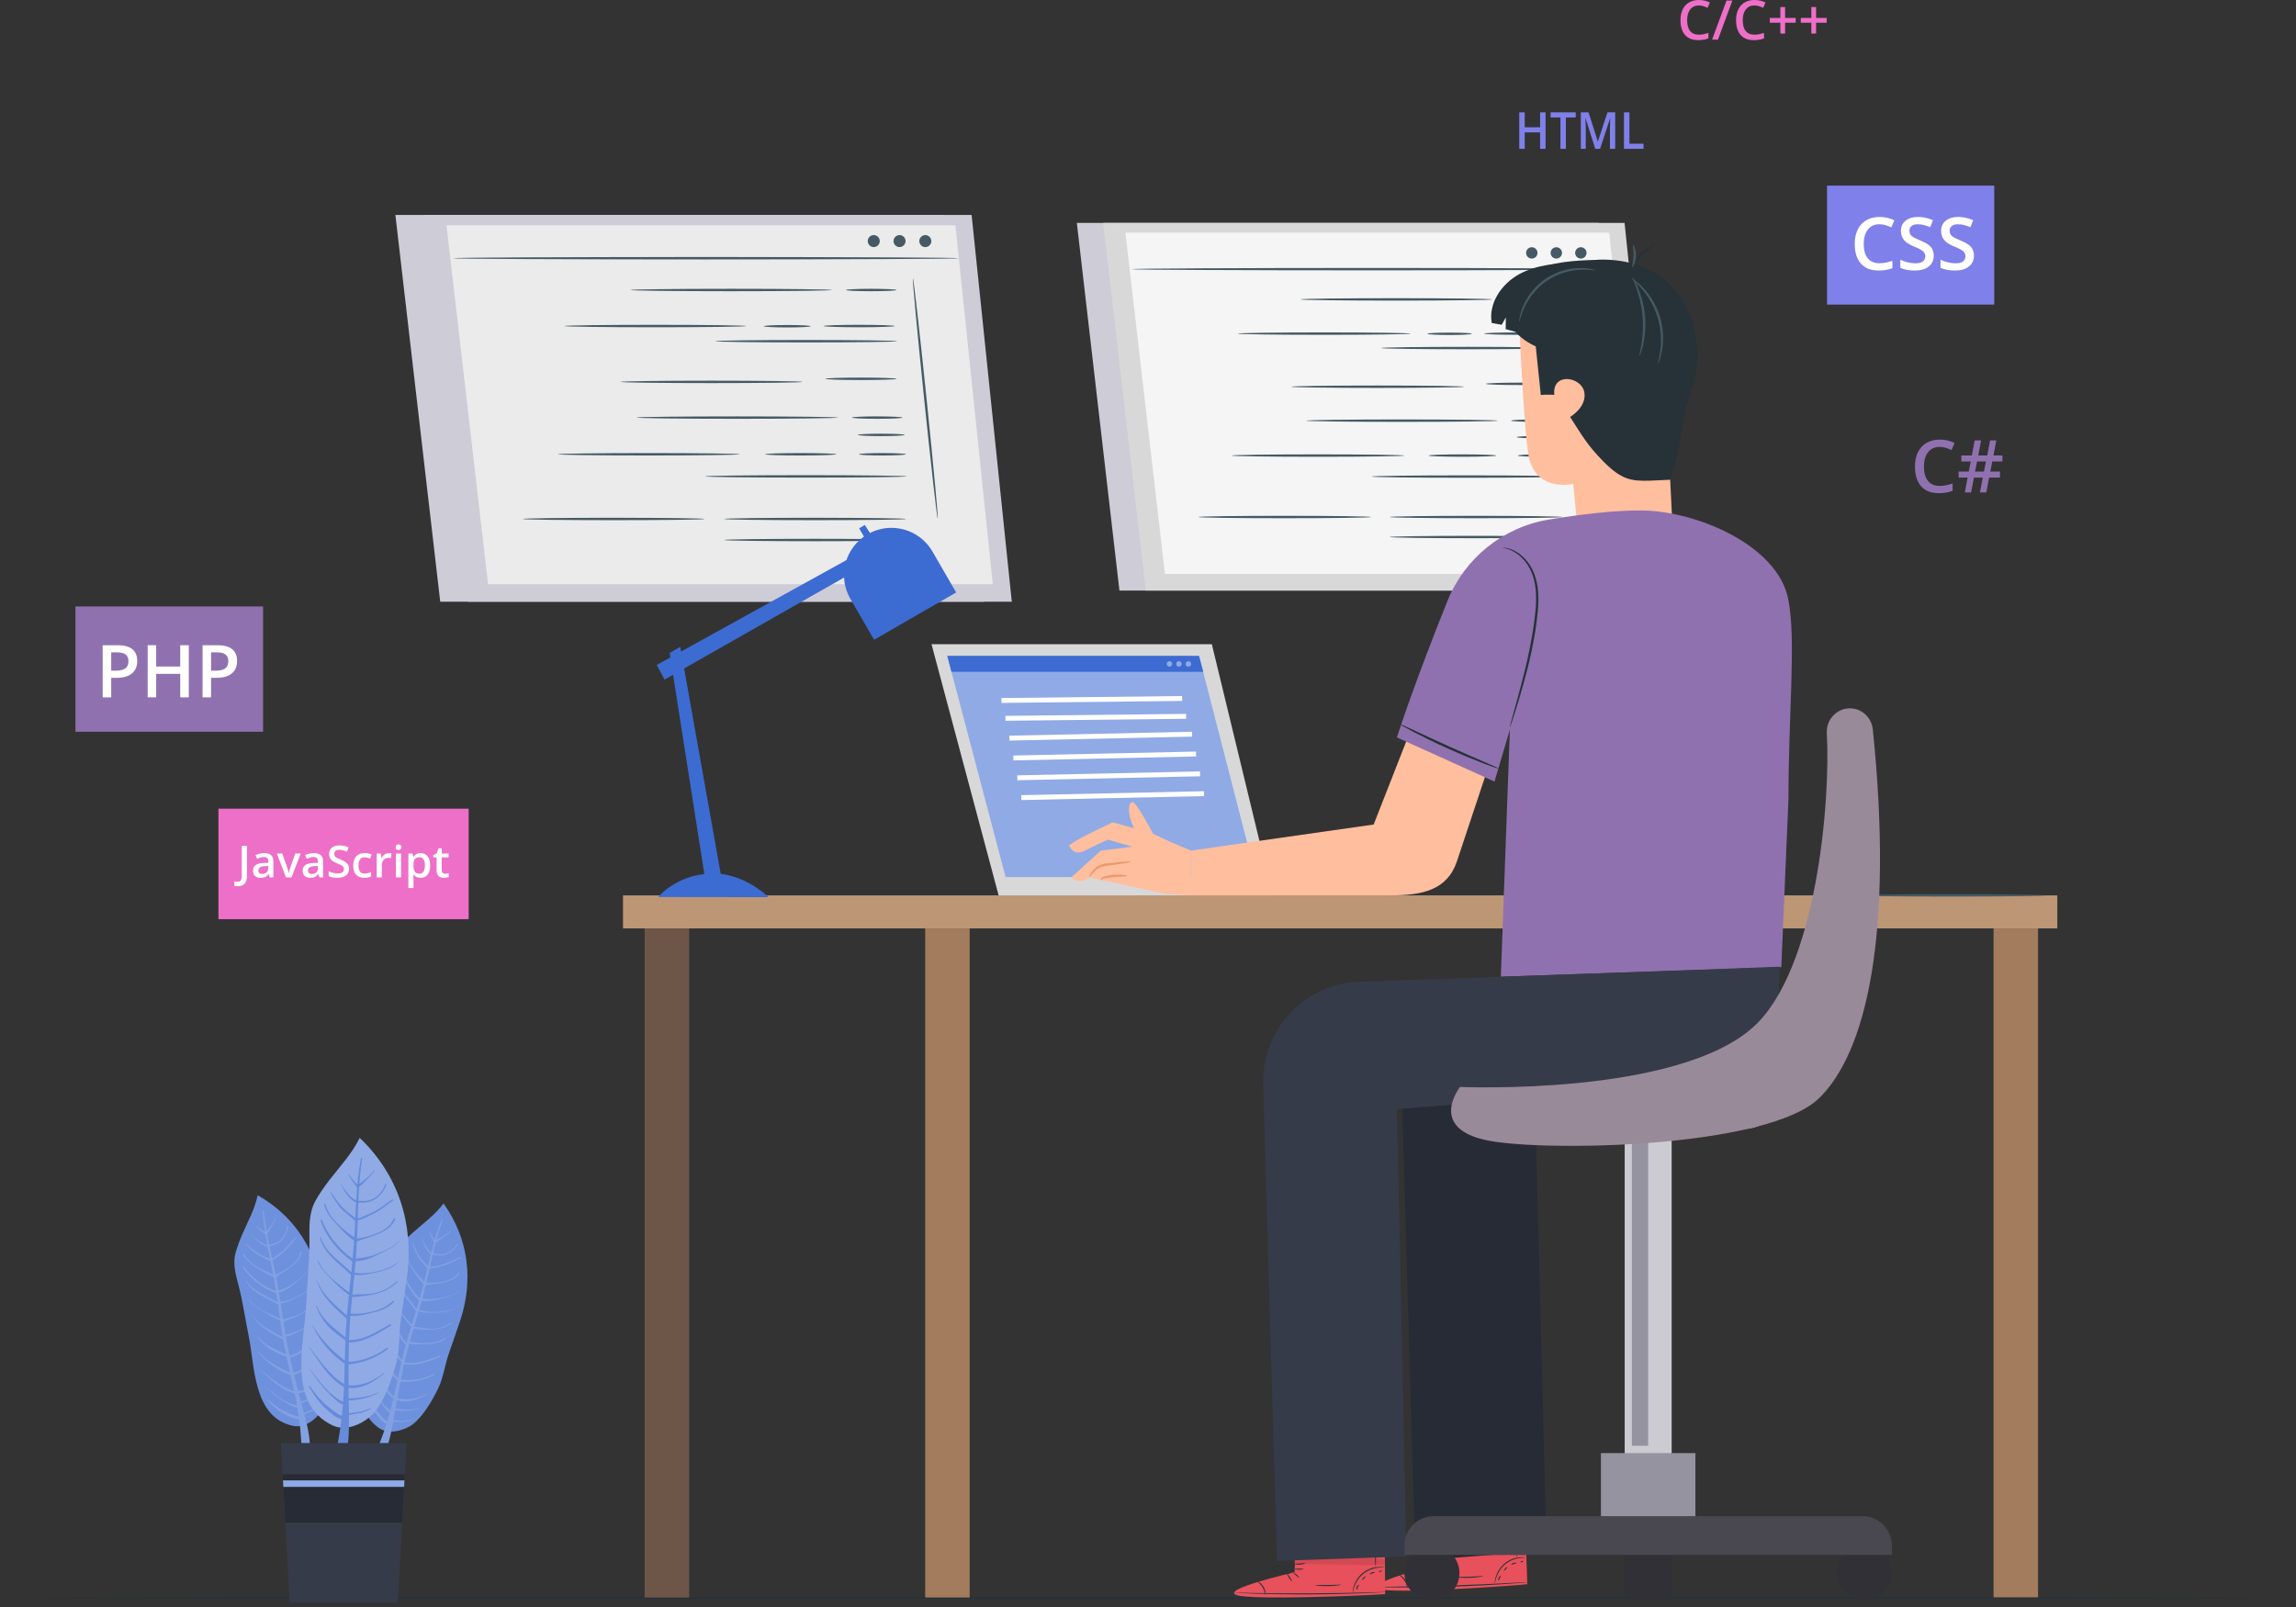 <svg width="470" height="329" viewBox="0 0 470 329" fill="none" xmlns="http://www.w3.org/2000/svg">
<rect x="0" y="0" width="470" height="329" fill="#333333" stroke="none"/>
<path d="M-3.05176e-05 327.147C-3.05176e-05 327.261 105.223 327.359 234.984 327.359C364.801 327.359 470 327.261 470 327.147C470 327.034 364.801 326.936 234.992 326.936C105.223 326.936 -3.05176e-05 327.034 -3.05176e-05 327.147Z" fill="#263238"/>
<path d="M229.154 120.915H334.989L327.173 45.63H220.432L229.154 120.915Z" fill="#CECCD6"/>
<path d="M234.546 120.915H340.381L332.556 45.63H225.824L234.546 120.915Z" fill="#D8D8D8"/>
<path d="M238.469 117.503H336.678L329.416 47.64H230.376L238.469 117.503Z" fill="#F5F5F5"/>
<path d="M326.038 105.849C326.171 105.839 325.198 95.328 323.862 82.377C322.526 69.426 321.323 58.943 321.19 58.952C321.056 58.962 322.03 69.473 323.366 82.424C324.702 95.375 325.895 105.868 326.038 105.849Z" fill="#455A64"/>
<path d="M308.154 61.297C308.154 61.43 310.358 61.544 313.088 61.544C315.807 61.544 318.021 61.43 318.021 61.297C318.021 61.163 315.817 61.049 313.088 61.049C310.358 61.049 308.154 61.154 308.154 61.297Z" fill="#455A64"/>
<path d="M266.201 61.297C266.201 61.43 274.991 61.544 285.842 61.544C296.692 61.544 305.482 61.43 305.482 61.297C305.482 61.163 296.692 61.049 285.842 61.049C275 61.049 266.201 61.154 266.201 61.297Z" fill="#455A64"/>
<path d="M309.318 86.122C309.318 86.255 311.522 86.37 314.252 86.37C316.972 86.37 319.186 86.255 319.186 86.122C319.186 85.988 316.981 85.874 314.252 85.874C311.522 85.874 309.318 85.988 309.318 86.122Z" fill="#455A64"/>
<path d="M267.366 86.122C267.366 86.255 276.155 86.37 287.006 86.37C297.857 86.37 306.646 86.255 306.646 86.122C306.646 85.988 297.857 85.874 287.006 85.874C276.155 85.874 267.366 85.988 267.366 86.122Z" fill="#455A64"/>
<path d="M280.745 97.567C280.745 97.701 289.535 97.815 300.385 97.815C311.236 97.815 320.026 97.701 320.026 97.567C320.026 97.434 311.236 97.319 300.385 97.319C289.535 97.319 280.745 97.424 280.745 97.567Z" fill="#455A64"/>
<path d="M303.802 68.301C303.802 68.434 306.904 68.549 310.74 68.549C314.567 68.549 317.678 68.434 317.678 68.301C317.678 68.168 314.576 68.053 310.74 68.053C306.913 68.053 303.802 68.168 303.802 68.301Z" fill="#455A64"/>
<path d="M304.155 78.584C304.155 78.717 307.257 78.832 311.093 78.832C314.92 78.832 318.031 78.717 318.031 78.584C318.031 78.45 314.929 78.336 311.093 78.336C307.266 78.336 304.155 78.441 304.155 78.584Z" fill="#455A64"/>
<path d="M292.436 93.269C292.436 93.403 295.537 93.517 299.374 93.517C303.201 93.517 306.312 93.403 306.312 93.269C306.312 93.136 303.21 93.021 299.374 93.021C295.537 93.021 292.436 93.126 292.436 93.269Z" fill="#455A64"/>
<path d="M253.347 68.301C253.347 68.434 261.277 68.549 271.069 68.549C280.86 68.549 288.79 68.434 288.79 68.301C288.79 68.168 280.86 68.053 271.069 68.053C261.277 68.053 253.347 68.168 253.347 68.301Z" fill="#455A64"/>
<path d="M264.283 79.174C264.283 79.308 272.214 79.422 282.005 79.422C291.797 79.422 299.727 79.308 299.727 79.174C299.727 79.041 291.797 78.927 282.005 78.927C272.214 78.927 264.283 79.041 264.283 79.174Z" fill="#455A64"/>
<path d="M252.087 93.269C252.087 93.403 260.017 93.517 269.809 93.517C279.6 93.517 287.531 93.403 287.531 93.269C287.531 93.136 279.6 93.021 269.809 93.021C260.017 93.021 252.087 93.126 252.087 93.269Z" fill="#455A64"/>
<path d="M284.439 105.849C284.439 105.982 292.369 106.096 302.161 106.096C311.952 106.096 319.882 105.982 319.882 105.849C319.882 105.715 311.952 105.601 302.161 105.601C292.379 105.601 284.439 105.715 284.439 105.849Z" fill="#455A64"/>
<path d="M245.254 105.849C245.254 105.982 253.184 106.096 262.976 106.096C272.767 106.096 280.698 105.982 280.698 105.849C280.698 105.715 272.767 105.601 262.976 105.601C253.184 105.601 245.254 105.715 245.254 105.849Z" fill="#455A64"/>
<path d="M284.448 109.946C284.448 110.08 292.379 110.194 302.17 110.194C311.961 110.194 319.892 110.08 319.892 109.946C319.892 109.813 311.961 109.699 302.17 109.699C292.379 109.699 284.448 109.813 284.448 109.946Z" fill="#455A64"/>
<path d="M282.721 71.255C282.721 71.389 290.651 71.503 300.443 71.503C310.234 71.503 318.165 71.389 318.165 71.255C318.165 71.122 310.234 71.007 300.443 71.007C290.651 71.007 282.721 71.112 282.721 71.255Z" fill="#455A64"/>
<path d="M292.169 68.339C292.169 68.473 294.211 68.587 296.73 68.587C299.25 68.587 301.292 68.473 301.292 68.339C301.292 68.206 299.25 68.091 296.73 68.091C294.211 68.091 292.169 68.206 292.169 68.339Z" fill="#455A64"/>
<path d="M310.473 89.495C310.473 89.629 312.515 89.743 315.034 89.743C317.554 89.743 319.596 89.629 319.596 89.495C319.596 89.362 317.554 89.248 315.034 89.248C312.515 89.248 310.473 89.362 310.473 89.495Z" fill="#455A64"/>
<path d="M310.692 93.269C310.692 93.403 312.734 93.517 315.254 93.517C317.773 93.517 319.816 93.403 319.816 93.269C319.816 93.136 317.773 93.021 315.254 93.021C312.734 93.021 310.692 93.126 310.692 93.269Z" fill="#455A64"/>
<path d="M231.607 55.102C231.607 55.236 253.69 55.35 280.936 55.35C308.182 55.35 330.265 55.236 330.265 55.102C330.265 54.969 308.182 54.855 280.936 54.855C253.7 54.855 231.607 54.969 231.607 55.102Z" fill="#455A64"/>
<path d="M322.44 51.776C322.44 52.424 322.965 52.939 323.604 52.939C324.244 52.939 324.769 52.415 324.769 51.776C324.769 51.128 324.244 50.614 323.604 50.614C322.965 50.614 322.44 51.128 322.44 51.776Z" fill="#455A64"/>
<path d="M317.42 51.776C317.42 52.424 317.945 52.939 318.584 52.939C319.224 52.939 319.749 52.415 319.749 51.776C319.749 51.128 319.224 50.614 318.584 50.614C317.945 50.614 317.42 51.128 317.42 51.776Z" fill="#455A64"/>
<path d="M312.4 51.776C312.4 52.424 312.925 52.939 313.565 52.939C314.204 52.939 314.729 52.415 314.729 51.776C314.729 51.128 314.204 50.614 313.565 50.614C312.925 50.614 312.4 51.128 312.4 51.776Z" fill="#455A64"/>
<path d="M90.118 123.193H201.45L193.224 44H80.938L90.118 123.193Z" fill="#CECCD6"/>
<path d="M95.787 123.193H207.119L198.893 44H86.606L95.787 123.193Z" fill="#CECCD6"/>
<path d="M99.91 119.61H203.225L195.581 46.125H91.397L99.91 119.61Z" fill="#EBEBEB"/>
<path d="M191.964 106.249C192.098 106.239 191.067 95.175 189.664 81.557C188.252 67.929 187.002 56.903 186.868 56.913C186.735 56.922 187.765 67.977 189.168 81.605C190.58 95.232 191.831 106.258 191.964 106.249Z" fill="#455A64"/>
<path d="M173.154 59.372C173.154 59.505 175.473 59.619 178.336 59.619C181.199 59.619 183.518 59.505 183.518 59.372C183.518 59.238 181.199 59.124 178.336 59.124C175.483 59.124 173.154 59.238 173.154 59.372Z" fill="#455A64"/>
<path d="M129.026 59.372C129.026 59.505 138.274 59.619 149.678 59.619C161.092 59.619 170.339 59.505 170.339 59.372C170.339 59.238 161.092 59.124 149.678 59.124C138.283 59.124 129.026 59.238 129.026 59.372Z" fill="#455A64"/>
<path d="M174.376 85.493C174.376 85.626 176.695 85.741 179.558 85.741C182.421 85.741 184.74 85.626 184.74 85.493C184.74 85.359 182.421 85.245 179.558 85.245C176.705 85.245 174.376 85.35 174.376 85.493Z" fill="#455A64"/>
<path d="M130.257 85.493C130.257 85.626 139.505 85.741 150.909 85.741C162.323 85.741 171.57 85.626 171.57 85.493C171.57 85.359 162.323 85.245 150.909 85.245C139.505 85.245 130.257 85.35 130.257 85.493Z" fill="#455A64"/>
<path d="M144.324 97.529C144.324 97.662 153.572 97.777 164.976 97.777C176.39 97.777 185.637 97.662 185.637 97.529C185.637 97.396 176.39 97.281 164.976 97.281C153.572 97.281 144.324 97.396 144.324 97.529Z" fill="#455A64"/>
<path d="M168.583 66.748C168.583 66.881 171.847 66.996 175.874 66.996C179.902 66.996 183.175 66.881 183.175 66.748C183.175 66.614 179.911 66.5 175.874 66.5C171.857 66.5 168.583 66.614 168.583 66.748Z" fill="#455A64"/>
<path d="M168.955 77.555C168.955 77.688 172.219 77.802 176.246 77.802C180.274 77.802 183.547 77.688 183.547 77.555C183.547 77.421 180.283 77.307 176.246 77.307C172.219 77.307 168.955 77.421 168.955 77.555Z" fill="#455A64"/>
<path d="M156.625 93.002C156.625 93.136 159.889 93.25 163.917 93.25C167.944 93.25 171.217 93.136 171.217 93.002C171.217 92.869 167.953 92.755 163.917 92.755C159.889 92.755 156.625 92.869 156.625 93.002Z" fill="#455A64"/>
<path d="M115.503 66.748C115.503 66.881 123.844 66.996 134.141 66.996C144.439 66.996 152.779 66.881 152.779 66.748C152.779 66.614 144.439 66.5 134.141 66.5C123.854 66.5 115.503 66.614 115.503 66.748Z" fill="#455A64"/>
<path d="M127.013 78.183C127.013 78.317 135.353 78.431 145.651 78.431C155.948 78.431 164.289 78.317 164.289 78.183C164.289 78.05 155.948 77.936 145.651 77.936C135.353 77.936 127.013 78.05 127.013 78.183Z" fill="#455A64"/>
<path d="M114.177 93.002C114.177 93.136 122.518 93.25 132.815 93.25C143.112 93.25 151.453 93.136 151.453 93.002C151.453 92.869 143.112 92.755 132.815 92.755C122.527 92.755 114.177 92.869 114.177 93.002Z" fill="#455A64"/>
<path d="M148.218 106.249C148.218 106.382 156.559 106.497 166.856 106.497C177.153 106.497 185.494 106.382 185.494 106.249C185.494 106.115 177.153 106.001 166.856 106.001C156.559 106.001 148.218 106.106 148.218 106.249Z" fill="#455A64"/>
<path d="M106.991 106.249C106.991 106.382 115.332 106.497 125.629 106.497C135.926 106.497 144.267 106.382 144.267 106.249C144.267 106.115 135.926 106.001 125.629 106.001C115.341 106.001 106.991 106.106 106.991 106.249Z" fill="#455A64"/>
<path d="M148.218 110.556C148.218 110.69 156.559 110.804 166.856 110.804C177.153 110.804 185.494 110.69 185.494 110.556C185.494 110.423 177.153 110.309 166.856 110.309C156.568 110.309 148.218 110.413 148.218 110.556Z" fill="#455A64"/>
<path d="M146.405 69.854C146.405 69.988 154.745 70.102 165.043 70.102C175.34 70.102 183.681 69.988 183.681 69.854C183.681 69.721 175.34 69.607 165.043 69.607C154.755 69.607 146.405 69.712 146.405 69.854Z" fill="#455A64"/>
<path d="M156.349 66.786C156.349 66.919 158.496 67.034 161.149 67.034C163.802 67.034 165.949 66.919 165.949 66.786C165.949 66.652 163.802 66.538 161.149 66.538C158.496 66.538 156.349 66.652 156.349 66.786Z" fill="#455A64"/>
<path d="M175.598 89.038C175.598 89.171 177.745 89.286 180.398 89.286C183.051 89.286 185.198 89.171 185.198 89.038C185.198 88.904 183.051 88.79 180.398 88.79C177.745 88.79 175.598 88.904 175.598 89.038Z" fill="#455A64"/>
<path d="M175.826 93.002C175.826 93.136 177.974 93.25 180.627 93.25C183.28 93.25 185.427 93.136 185.427 93.002C185.427 92.869 183.28 92.755 180.627 92.755C177.974 92.755 175.826 92.869 175.826 93.002Z" fill="#455A64"/>
<path d="M92.638 52.863C92.638 52.996 115.876 53.111 144.525 53.111C173.193 53.111 196.421 52.996 196.421 52.863C196.421 52.729 173.193 52.615 144.525 52.615C115.876 52.615 92.638 52.729 92.638 52.863Z" fill="#455A64"/>
<path d="M188.185 49.356C188.185 50.032 188.739 50.585 189.416 50.585C190.094 50.585 190.647 50.032 190.647 49.356C190.647 48.679 190.094 48.127 189.416 48.127C188.739 48.136 188.185 48.679 188.185 49.356Z" fill="#455A64"/>
<path d="M182.908 49.356C182.908 50.032 183.461 50.585 184.139 50.585C184.816 50.585 185.37 50.032 185.37 49.356C185.37 48.679 184.816 48.127 184.139 48.127C183.461 48.127 182.908 48.679 182.908 49.356Z" fill="#455A64"/>
<path d="M177.63 49.356C177.63 50.032 178.184 50.585 178.861 50.585C179.539 50.585 180.092 50.032 180.092 49.356C180.092 48.679 179.539 48.127 178.861 48.127C178.184 48.127 177.63 48.679 177.63 49.356Z" fill="#455A64"/>
<path d="M333.749 315.142H342.032V326.426H333.749V315.142Z" fill="#263238"/>
<path d="M289.35 183.475H215.857V179.902H289.35V183.475Z" fill="#263238"/>
<path d="M204.466 183.478L190.685 131.894H248.069L260.552 183.478H204.466Z" fill="#D8D8D8"/>
<path d="M257.116 179.571H205.85L193.911 134.276H245.445L257.116 179.571Z" fill="#8FAAE5"/>
<path d="M194.77 137.535C212.129 137.535 228.954 137.535 246.313 137.535L245.445 134.276H193.911L194.77 137.535Z" fill="#3C6BD2"/>
<path d="M243.269 136.487C242.958 136.487 242.706 136.235 242.706 135.925C242.706 135.614 242.958 135.362 243.269 135.362C243.58 135.362 243.832 135.614 243.832 135.925C243.832 136.235 243.58 136.487 243.269 136.487Z" fill="#8FAAE5"/>
<path d="M241.332 136.487C241.021 136.487 240.769 136.235 240.769 135.925C240.769 135.614 241.021 135.362 241.332 135.362C241.643 135.362 241.895 135.614 241.895 135.925C241.895 136.235 241.643 136.487 241.332 136.487Z" fill="#8FAAE5"/>
<path d="M239.394 136.487C239.083 136.487 238.831 136.235 238.831 135.925C238.831 135.614 239.083 135.362 239.394 135.362C239.705 135.362 239.957 135.614 239.957 135.925C239.957 136.235 239.705 136.487 239.394 136.487Z" fill="#8FAAE5"/>
<path d="M127.528 183.308H421.137V190.074H127.528V183.308Z" fill="#BD9675"/>
<path d="M408.091 190.073H417.195V327.017H408.091V190.073Z" fill="#A37B5D"/>
<path d="M131.966 190.073H141.07V327.055H131.966V190.073Z" fill="#6D5647"/>
<path d="M189.388 190.073H198.492V327.055H189.388V190.073Z" fill="#A37B5D"/>
<path d="M379.852 183.307C379.852 183.44 388.603 183.555 399.397 183.555C410.19 183.555 418.942 183.44 418.942 183.307C418.942 183.173 410.19 183.059 399.397 183.059C388.603 183.059 379.852 183.173 379.852 183.307Z" fill="#455A64"/>
<path d="M294.01 320.355L293.781 310.559L312.151 310.006L312.648 324.329L311.512 324.434C306.454 324.863 285.755 326.283 282.329 325.358C278.502 324.339 294.01 320.355 294.01 320.355Z" fill="#E8505B"/>
<g opacity="0.4">
<g opacity="0.4">
<g opacity="0.4">
<path opacity="0.4" d="M286.443 322.576C286.443 322.576 281.022 324.32 281.728 325.196C282.435 326.073 303.411 325.435 312.639 324.339L312.601 323.929L288.141 324.891C288.141 324.882 287.512 322.585 286.443 322.576Z" fill="white"/>
</g>
</g>
</g>
<path d="M312.878 323.91C312.878 323.919 312.773 323.929 312.563 323.957C312.295 323.986 311.99 324.005 311.656 324.043C310.749 324.11 309.633 324.196 308.325 324.291C305.51 324.482 301.616 324.691 297.312 324.825C293.008 324.958 289.105 324.996 286.28 324.987C284.963 324.968 283.847 324.958 282.94 324.949C282.606 324.939 282.301 324.93 282.034 324.92C281.824 324.91 281.719 324.901 281.719 324.891C281.719 324.882 281.824 324.872 282.034 324.872C282.31 324.863 282.606 324.863 282.94 324.853C283.847 324.844 284.963 324.834 286.28 324.815C289.105 324.787 292.999 324.72 297.303 324.586C301.607 324.453 305.501 324.272 308.316 324.12C309.633 324.053 310.749 323.996 311.656 323.948C311.99 323.929 312.295 323.919 312.563 323.91C312.773 323.9 312.878 323.9 312.878 323.91Z" fill="#263238"/>
<path d="M288.151 325.168C288.084 325.177 288.008 324.386 287.483 323.595C286.968 322.795 286.271 322.414 286.309 322.357C286.319 322.299 287.12 322.623 287.674 323.472C288.227 324.32 288.208 325.177 288.151 325.168Z" fill="#263238"/>
<path d="M293.486 322.261C293.438 322.299 293.161 321.985 292.884 321.575C292.608 321.165 292.417 320.803 292.465 320.765C292.512 320.727 292.789 321.041 293.066 321.451C293.352 321.861 293.533 322.223 293.486 322.261Z" fill="#263238"/>
<path d="M294.946 321.423C294.908 321.47 294.612 321.289 294.287 321.013C293.963 320.736 293.734 320.479 293.772 320.432C293.81 320.384 294.106 320.565 294.43 320.841C294.755 321.118 294.994 321.375 294.946 321.423Z" fill="#263238"/>
<path d="M295.833 319.669C295.833 319.726 295.404 319.803 294.879 319.822C294.344 319.841 293.915 319.812 293.915 319.755C293.915 319.698 294.345 319.621 294.869 319.602C295.404 319.574 295.833 319.602 295.833 319.669Z" fill="#263238"/>
<path d="M296.12 318.44C296.139 318.497 295.681 318.716 295.06 318.783C294.44 318.85 293.944 318.726 293.953 318.668C293.963 318.602 294.45 318.621 295.041 318.564C295.633 318.497 296.101 318.373 296.12 318.44Z" fill="#263238"/>
<path d="M292.818 320.679C292.818 320.708 292.369 320.775 291.634 320.708C291.272 320.679 290.833 320.603 290.365 320.47C290.136 320.393 289.888 320.346 289.64 320.193C289.525 320.117 289.392 320.012 289.334 319.841C289.277 319.669 289.373 319.469 289.497 319.364C290.604 318.745 291.758 319.345 292.197 319.917C292.436 320.203 292.55 320.498 292.608 320.689C292.665 320.889 292.665 321.003 292.646 321.003C292.608 321.022 292.55 320.546 292.073 320.012C291.835 319.755 291.491 319.507 291.043 319.393C290.623 319.278 290.031 319.269 289.64 319.536C289.458 319.679 289.535 319.898 289.745 320.012C289.945 320.136 290.193 320.203 290.413 320.279C290.861 320.422 291.281 320.508 291.634 320.555C292.36 320.651 292.818 320.641 292.818 320.679Z" fill="#263238"/>
<path d="M292.512 320.746C292.493 320.755 292.312 320.46 292.35 319.936C292.369 319.679 292.455 319.364 292.646 319.069C292.846 318.802 293.104 318.43 293.61 318.44C293.886 318.468 294.03 318.773 293.991 318.973C293.972 319.183 293.886 319.364 293.81 319.507C293.648 319.803 293.457 320.05 293.276 320.241C292.913 320.613 292.627 320.765 292.617 320.736C292.598 320.708 292.846 320.517 293.161 320.136C293.314 319.945 293.486 319.698 293.638 319.412C293.791 319.154 293.886 318.707 293.591 318.659C293.295 318.64 292.999 318.945 292.827 319.183C292.646 319.44 292.55 319.726 292.512 319.955C292.426 320.431 292.55 320.736 292.512 320.746Z" fill="#263238"/>
<path d="M312.353 318.897C312.353 318.935 311.828 318.859 310.998 318.983C310.177 319.097 309.041 319.469 308.077 320.289C307.104 321.108 306.56 322.166 306.312 322.957C306.054 323.748 306.045 324.282 306.006 324.282C305.997 324.282 305.978 324.148 305.997 323.91C306.006 323.672 306.054 323.329 306.169 322.919C306.388 322.099 306.932 320.984 307.944 320.127C308.955 319.269 310.148 318.907 310.988 318.831C311.417 318.783 311.761 318.802 312 318.821C312.229 318.85 312.353 318.888 312.353 318.897Z" fill="#263238"/>
<path d="M310.215 311.321C310.272 311.321 310.396 313.008 310.492 315.085C310.578 317.163 310.606 318.859 310.549 318.859C310.492 318.859 310.368 317.182 310.272 315.095C310.177 313.017 310.148 311.331 310.215 311.321Z" fill="#263238"/>
<path d="M303.601 322.671C303.611 322.728 302.418 322.957 300.929 323.024C299.441 323.09 298.229 322.947 298.238 322.89C298.238 322.824 299.441 322.862 300.92 322.804C302.399 322.738 303.592 322.614 303.601 322.671Z" fill="#263238"/>
<path d="M307.209 322.557C307.257 322.604 307.123 322.814 307.008 323.09C306.894 323.367 306.837 323.614 306.77 323.614C306.713 323.614 306.665 323.329 306.799 323.005C306.932 322.69 307.161 322.519 307.209 322.557Z" fill="#263238"/>
<path d="M308.507 320.832C308.554 320.87 308.44 321.07 308.259 321.27C308.077 321.47 307.886 321.594 307.848 321.556C307.801 321.518 307.915 321.318 308.096 321.118C308.278 320.918 308.469 320.784 308.507 320.832Z" fill="#263238"/>
<path d="M310.425 320.003C310.415 320.069 310.167 320.069 309.9 320.174C309.633 320.27 309.442 320.422 309.394 320.384C309.347 320.355 309.49 320.088 309.824 319.965C310.158 319.841 310.444 319.946 310.425 320.003Z" fill="#263238"/>
<path d="M311.799 319.593C311.828 319.65 311.723 319.745 311.57 319.812C311.418 319.879 311.274 319.879 311.255 319.822C311.227 319.764 311.332 319.669 311.484 319.602C311.637 319.545 311.771 319.536 311.799 319.593Z" fill="#263238"/>
<g opacity="0.3">
<path opacity="0.3" d="M312.315 318.411L293.953 318.668L293.915 316.458L312.419 317.239L312.315 318.411Z" fill="black"/>
</g>
<path d="M265.027 321.88L265.056 312.083L283.436 312.017L283.551 326.349L282.415 326.426C277.348 326.721 256.62 327.588 253.222 326.578C249.434 325.444 265.027 321.88 265.027 321.88Z" fill="#E8505B"/>
<g opacity="0.4">
<g opacity="0.4">
<g opacity="0.4">
<path opacity="0.4" d="M257.412 323.891C257.412 323.891 251.944 325.492 252.631 326.388C253.318 327.284 274.294 327.198 283.551 326.35L283.523 325.94L259.054 326.254C259.044 326.245 258.481 323.929 257.412 323.891Z" fill="white"/>
</g>
</g>
</g>
<path d="M283.809 325.921C283.809 325.93 283.704 325.94 283.494 325.959C283.217 325.978 282.921 325.997 282.587 326.016C281.681 326.064 280.564 326.111 279.247 326.178C276.422 326.292 272.529 326.397 268.225 326.416C263.921 326.435 260.017 326.369 257.193 326.283C255.876 326.235 254.759 326.188 253.852 326.159C253.518 326.14 253.213 326.121 252.946 326.111C252.736 326.102 252.631 326.083 252.631 326.083C252.631 326.073 252.736 326.073 252.946 326.073C253.223 326.073 253.518 326.083 253.852 326.083C254.759 326.102 255.876 326.111 257.193 326.14C260.017 326.188 263.911 326.226 268.215 326.207C272.519 326.188 276.413 326.102 279.238 326.035C280.555 325.997 281.671 325.968 282.578 325.949C282.912 325.94 283.217 325.94 283.484 325.93C283.694 325.911 283.809 325.921 283.809 325.921Z" fill="#263238"/>
<path d="M259.054 326.531C258.987 326.54 258.93 325.74 258.424 324.939C257.927 324.129 257.24 323.719 257.279 323.672C257.288 323.615 258.08 323.958 258.615 324.825C259.149 325.692 259.101 326.55 259.054 326.531Z" fill="#263238"/>
<path d="M264.465 323.767C264.417 323.796 264.15 323.491 263.882 323.062C263.615 322.643 263.434 322.271 263.491 322.242C263.539 322.214 263.806 322.519 264.073 322.947C264.341 323.367 264.512 323.729 264.465 323.767Z" fill="#263238"/>
<path d="M265.944 322.976C265.906 323.024 265.61 322.833 265.295 322.547C264.98 322.261 264.751 321.994 264.789 321.956C264.827 321.909 265.123 322.099 265.438 322.385C265.762 322.662 265.982 322.928 265.944 322.976Z" fill="#263238"/>
<path d="M266.879 321.232C266.879 321.289 266.45 321.346 265.925 321.356C265.39 321.366 264.961 321.318 264.961 321.261C264.961 321.203 265.39 321.146 265.915 321.137C266.45 321.127 266.879 321.175 266.879 321.232Z" fill="#263238"/>
<path d="M267.194 320.012C267.213 320.069 266.745 320.279 266.125 320.327C265.505 320.374 265.009 320.241 265.018 320.184C265.028 320.117 265.514 320.155 266.106 320.108C266.698 320.06 267.175 319.955 267.194 320.012Z" fill="#263238"/>
<path d="M263.835 322.166C263.835 322.195 263.386 322.252 262.651 322.166C262.289 322.128 261.859 322.042 261.392 321.899C261.163 321.823 260.924 321.756 260.666 321.604C260.552 321.527 260.418 321.413 260.371 321.242C260.323 321.061 260.418 320.87 260.552 320.765C261.678 320.174 262.814 320.803 263.234 321.385C263.463 321.68 263.568 321.966 263.625 322.166C263.673 322.366 263.673 322.48 263.653 322.48C263.615 322.5 263.568 322.014 263.109 321.48C262.88 321.213 262.537 320.956 262.098 320.832C261.678 320.708 261.086 320.679 260.695 320.937C260.504 321.08 260.581 321.299 260.79 321.423C260.981 321.547 261.239 321.623 261.459 321.699C261.907 321.852 262.327 321.947 262.68 322.014C263.377 322.128 263.835 322.128 263.835 322.166Z" fill="#263238"/>
<path d="M263.529 322.223C263.51 322.233 263.339 321.937 263.386 321.404C263.415 321.146 263.51 320.832 263.701 320.536C263.911 320.27 264.178 319.907 264.684 319.927C264.961 319.965 265.094 320.27 265.047 320.47C265.028 320.679 264.932 320.851 264.846 320.994C264.675 321.289 264.474 321.527 264.293 321.709C263.921 322.071 263.634 322.214 263.615 322.185C263.596 322.156 263.854 321.975 264.178 321.594C264.341 321.404 264.512 321.165 264.665 320.889C264.827 320.641 264.932 320.193 264.636 320.136C264.341 320.108 264.045 320.403 263.863 320.641C263.682 320.899 263.577 321.175 263.529 321.413C263.453 321.909 263.568 322.214 263.529 322.223Z" fill="#263238"/>
<path d="M283.408 320.908C283.408 320.946 282.883 320.86 282.053 320.965C281.232 321.061 280.087 321.404 279.094 322.195C278.102 322.995 277.52 324.034 277.253 324.815C276.976 325.606 276.947 326.13 276.909 326.13C276.9 326.13 276.89 325.997 276.909 325.759C276.928 325.521 276.985 325.177 277.109 324.768C277.348 323.948 277.93 322.852 278.961 322.023C279.992 321.194 281.194 320.86 282.043 320.813C282.473 320.784 282.816 320.803 283.055 320.832C283.284 320.86 283.408 320.889 283.408 320.908Z" fill="#263238"/>
<path d="M281.471 313.275C281.528 313.275 281.614 314.962 281.642 317.039C281.681 319.126 281.652 320.813 281.595 320.813C281.537 320.813 281.452 319.126 281.423 317.049C281.385 314.971 281.413 313.275 281.471 313.275Z" fill="#263238"/>
<path d="M274.561 324.444C274.571 324.501 273.368 324.701 271.88 324.72C270.381 324.739 269.189 324.577 269.189 324.52C269.198 324.453 270.391 324.52 271.87 324.501C273.359 324.482 274.561 324.386 274.561 324.444Z" fill="#263238"/>
<path d="M278.169 324.425C278.217 324.472 278.073 324.682 277.949 324.958C277.825 325.235 277.758 325.482 277.701 325.473C277.644 325.473 277.606 325.187 277.749 324.863C277.883 324.548 278.131 324.386 278.169 324.425Z" fill="#263238"/>
<path d="M279.514 322.738C279.562 322.785 279.438 322.976 279.247 323.167C279.056 323.357 278.865 323.481 278.827 323.443C278.779 323.395 278.904 323.205 279.094 323.014C279.285 322.814 279.476 322.69 279.514 322.738Z" fill="#263238"/>
<path d="M281.452 321.956C281.442 322.023 281.194 322.014 280.927 322.118C280.66 322.204 280.459 322.357 280.411 322.318C280.364 322.28 280.516 322.023 280.85 321.909C281.194 321.785 281.471 321.899 281.452 321.956Z" fill="#263238"/>
<path d="M282.835 321.585C282.854 321.642 282.75 321.737 282.597 321.794C282.444 321.851 282.301 321.851 282.282 321.794C282.263 321.737 282.368 321.642 282.521 321.585C282.673 321.527 282.816 321.527 282.835 321.585Z" fill="#263238"/>
<g opacity="0.3">
<path opacity="0.3" d="M283.379 320.412L265.018 320.184L265.047 317.973L283.523 319.25L283.379 320.412Z" fill="black"/>
</g>
<path d="M305.606 154.184L298.248 176.312C296.263 182.287 291.033 183.307 284.725 183.307H243.794V174.139L281.194 168.803L290.107 146.064L305.606 154.184Z" fill="#FFBE9D"/>
<path d="M239.289 172.233L236.045 170.699C236.045 170.699 232.542 163.942 231.741 164.209C230.929 164.476 230.7 166.468 232.113 169.575L227.799 168.345C227.799 168.345 218.447 172.662 218.857 173.244C219.268 173.825 220.041 175.197 222.073 174.158C224.116 173.12 226.778 171.9 226.778 171.9L231.817 173.339L225.318 174.158L219.201 179.714C219.201 179.714 221.205 181.21 222.942 179.619L238.822 183.021L243.794 183.297V174.13L239.289 172.233Z" fill="#FFBE9D"/>
<path d="M222.942 179.619C223.009 179.667 223.304 179.19 223.877 178.571C224.163 178.266 224.555 177.942 225.032 177.675C225.49 177.418 226.091 177.303 226.75 177.227C229.393 176.913 231.531 176.55 231.512 176.417C231.493 176.284 229.336 176.426 226.683 176.741C226.015 176.817 225.337 176.951 224.803 177.284C224.287 177.599 223.887 177.98 223.61 178.342C223.075 179.076 222.894 179.59 222.942 179.619Z" fill="#EB996E"/>
<path d="M225.433 180.257C225.49 180.257 225.538 179.933 225.986 179.838C226.444 179.752 227.16 179.667 227.914 179.59C229.441 179.438 230.691 179.447 230.7 179.304C230.719 179.171 229.441 178.933 227.857 179.095C227.064 179.181 226.387 179.304 225.862 179.505C225.585 179.619 225.413 179.838 225.375 180C225.337 180.172 225.394 180.267 225.433 180.257Z" fill="#EB996E"/>
<path d="M340.162 63.203L342.385 108.164L323.108 109.975L322.039 99.063C322.039 99.063 315.244 100.741 313.174 94.46C311.857 90.448 310.683 59.019 310.683 59.019L340.162 63.203Z" fill="#FFBE9D"/>
<path d="M309.022 64.27C308.488 68.473 314.376 70.912 314.376 70.912L315.407 80.861C316.227 80.728 318.174 80.833 318.174 80.833C317.678 76.163 323.7 77.078 324.31 80.261C324.902 83.32 321.409 85.369 321.409 85.369C323.824 89.067 324.797 91.011 328.214 94.47C331.916 98.215 333.911 98.52 337.728 98.406L341.937 98.215C341.937 98.215 343.435 94.622 344.533 86.141C345.058 82.062 348.255 76.706 347.348 70.074C344.771 51.214 326.668 53.206 326.668 53.206C317.296 53.463 310.263 54.502 309.022 64.27Z" fill="#263238"/>
<path d="M322.898 53.749C318.813 53.854 314.576 54.178 310.988 56.132C307.4 58.085 304.632 62.107 305.367 66.128C306.045 66.252 306.732 66.376 307.409 66.49C307.686 65.985 307.972 65.49 308.249 64.985C308.24 65.785 308.23 66.586 308.22 67.386C309.423 67.72 310.616 68.053 311.818 68.387C312.353 65.337 313.431 62.383 314.996 59.705" fill="#263238"/>
<path d="M339.398 74.438C339.427 74.448 339.551 74.2 339.713 73.733C339.885 73.266 340.076 72.57 340.229 71.684C340.544 69.931 340.582 67.386 339.771 64.766C338.959 62.135 337.49 60.058 336.249 58.79C335.629 58.152 335.075 57.685 334.665 57.389C334.264 57.094 334.026 56.961 334.006 56.989C333.949 57.056 334.837 57.714 335.991 59.029C337.146 60.334 338.511 62.373 339.303 64.918C340.086 67.463 340.105 69.921 339.895 71.646C339.675 73.371 339.313 74.41 339.398 74.438Z" fill="#455A64"/>
<path d="M335.6 72.866C335.648 72.885 336.03 72.027 336.364 70.56C336.698 69.092 336.936 67.005 336.736 64.708C336.535 62.412 335.934 60.391 335.352 59.01C334.77 57.618 334.255 56.846 334.207 56.875C334.045 56.932 335.877 60.239 336.24 64.756C336.659 69.264 335.428 72.837 335.6 72.866Z" fill="#455A64"/>
<path d="M310.988 65.89C311.084 65.909 311.246 64.727 312.028 63.012C312.792 61.306 314.3 59.086 316.676 57.475C319.052 55.874 321.686 55.302 323.547 55.226C325.437 55.14 326.591 55.426 326.61 55.331C326.62 55.302 326.334 55.198 325.809 55.093C325.284 54.978 324.501 54.873 323.537 54.873C321.619 54.855 318.871 55.388 316.39 57.065C313.918 58.743 312.4 61.087 311.704 62.879C311.341 63.774 311.15 64.537 311.064 65.061C310.969 65.585 310.959 65.89 310.988 65.89Z" fill="#455A64"/>
<path d="M338.797 50.109C338.769 49.985 337.308 50.442 336.03 51.738C334.732 53.025 334.293 54.483 334.407 54.511C334.541 54.569 335.161 53.292 336.383 52.091C337.585 50.871 338.864 50.242 338.797 50.109Z" fill="#263238"/>
<path d="M334.293 50.128C334.159 50.175 334.445 51.176 334.388 52.424C334.35 53.673 333.987 54.654 334.121 54.712C334.236 54.778 334.837 53.816 334.884 52.443C334.942 51.081 334.407 50.071 334.293 50.128Z" fill="#455A64"/>
<path d="M309.079 149.362L305.93 160.006L285.946 150.972C286.662 148.742 289.964 138.812 296.291 123.05C299.813 114.273 307.657 107.936 317 106.382C323.537 105.296 330.657 104.448 336.135 104.505C347.338 104.629 363.829 111.624 366.043 122.592C367.732 130.96 366.1 145.74 366.1 163.704L364.64 198.011L307.228 199.955L309.079 149.362Z" fill="#9071AF"/>
<path d="M307.6 112.119C307.591 112.167 308.173 112.205 309.127 112.577C310.062 112.958 311.351 113.777 312.429 115.254C313.526 116.713 314.261 118.819 314.404 121.23C314.576 123.641 314.214 126.309 313.803 129.092C312.916 134.648 311.561 139.584 310.597 143.148C310.12 144.873 309.728 146.293 309.432 147.37C309.165 148.371 309.032 148.923 309.06 148.933C309.089 148.942 309.289 148.409 309.614 147.418C309.938 146.436 310.396 145.007 310.931 143.234C311.98 139.689 313.402 134.762 314.29 129.158C314.71 126.366 315.053 123.669 314.863 121.192C314.691 118.723 313.889 116.522 312.715 115.045C311.561 113.539 310.186 112.739 309.194 112.405C308.698 112.243 308.297 112.167 308.02 112.138C307.753 112.11 307.61 112.1 307.6 112.119Z" fill="#263238"/>
<path d="M286.576 148.256C286.548 148.313 287.617 148.942 289.392 149.867C291.167 150.791 293.648 152.021 296.435 153.269C299.221 154.527 301.788 155.575 303.659 156.29C305.529 157.005 306.703 157.395 306.732 157.329C306.76 157.262 305.625 156.757 303.792 155.966C301.96 155.175 299.422 154.069 296.645 152.821C293.867 151.573 291.367 150.4 289.554 149.552C287.731 148.714 286.605 148.199 286.576 148.256Z" fill="#263238"/>
<path d="M359.077 199.812L306.636 200.985C295.499 201.375 286.729 210.6 286.901 221.722L289.745 319.555L316.59 317.42L314.271 227.077L365.28 216.966L360.031 200.985L359.077 199.812Z" fill="#272B35"/>
<path d="M346.9 198.564L278.302 200.985C267.165 201.375 258.395 210.6 258.567 221.722L261.411 319.555L287.913 318.668L285.947 227.068L363.371 220.778L364.326 197.906L346.9 198.564Z" fill="#363B49"/>
<path d="M332.58 221.788H342.195V313.886C342.195 314.823 341.435 315.582 340.497 315.582H334.278C333.34 315.582 332.58 314.823 332.58 313.886V221.788Z" fill="#CCCBD1"/>
<path d="M310.953 223.099H363.812V224.545C363.812 228.175 360.864 231.109 357.239 231.109H317.537C313.901 231.109 310.963 228.165 310.963 224.545V223.099H310.953Z" fill="#95939F"/>
<path d="M332.58 304.649H342.195V325.985C342.195 326.922 341.435 327.681 340.497 327.681H334.278C333.34 327.681 332.58 326.922 332.58 325.985V304.649Z" fill="#313036"/>
<path d="M287.502 322.064C287.502 325.164 290.023 327.681 293.128 327.681C296.232 327.681 298.753 325.164 298.753 322.064C298.753 318.963 296.232 316.446 293.128 316.446C290.023 316.446 287.502 318.963 287.502 322.064Z" fill="#313036"/>
<path d="M376.012 322.064C376.012 325.164 378.533 327.681 381.637 327.681C384.742 327.681 387.263 325.164 387.263 322.064C387.263 318.963 384.742 316.446 381.637 316.446C378.533 316.446 376.012 318.963 376.012 322.064Z" fill="#313036"/>
<path d="M327.719 314.366H347.055V297.492H327.719V314.366Z" fill="#95939F"/>
<path d="M287.502 318.339H387.263V316.383C387.263 313.075 384.575 310.401 381.273 310.401H293.492C290.18 310.401 287.502 313.075 287.502 316.383V318.339Z" fill="#494851"/>
<path d="M337.383 233.002H334.049V295.993H337.383V233.002Z" fill="#95939F"/>
<path d="M378.83 145.018C376.061 144.929 373.806 147.27 373.956 150.098C374.745 164.159 371.826 198.462 359.009 210.169C343.322 224.474 298.881 222.529 298.881 222.529C298.881 222.529 291.539 231.728 306.223 233.775C320.907 235.823 362.279 234.453 372.277 224.921C381.962 215.684 387.713 191.489 383.378 149.381C383.14 146.963 381.211 145.095 378.83 145.018Z" fill="#998A99"/>
<path d="M205 143.406L241.993 143" stroke="white"/>
<path d="M205.813 147.059L242.806 146.654" stroke="white"/>
<path d="M206.626 151.119L244.026 150.307" stroke="white"/>
<path d="M207.439 155.178L244.839 154.366" stroke="white"/>
<path d="M208.252 159.238L245.652 158.426" stroke="white"/>
<path d="M209.065 163.297L246.465 162.485" stroke="white"/>
<path d="M50.891 273.425C52.178 279.649 51.789 290.243 60.027 291.917C62.249 292.365 64.389 290.834 65.676 289.07C67.367 286.769 67.771 281.89 67.741 279.103C67.718 276.892 66.963 274.426 66.723 272.2C66.461 269.794 66.244 267.381 65.968 264.975C64.957 256.3 60.416 249.031 52.739 244.705C52.148 247.551 50.794 249.965 49.597 252.692C49.051 253.939 48.564 255.254 48.205 256.562C47.577 258.878 48.34 261.209 48.901 263.428C49.739 266.701 50.21 270.115 50.891 273.425Z" fill="#6E91DD"/>
<path d="M61.426 292.126C61.366 291.603 61.306 291.08 61.231 290.565C60.244 290.565 59.219 290.004 58.396 289.578C56.959 288.839 55.8 287.77 54.677 286.635C54.617 286.575 54.722 286.478 54.782 286.53C55.904 287.472 57.072 288.383 58.403 289.003C59.151 289.347 60.236 289.915 61.157 290.027C61.067 289.407 60.977 288.779 60.872 288.159C59.847 288.032 58.905 287.359 58.037 286.844C56.563 285.97 55.291 284.842 53.974 283.751C53.959 283.736 53.974 283.713 53.989 283.728C56.002 285.185 58.246 287.262 60.79 287.718C60.655 286.941 60.513 286.164 60.349 285.394C60.341 285.357 60.334 285.312 60.326 285.275C57.378 284.528 55.388 282.227 53.128 280.359C53.091 280.329 53.128 280.269 53.173 280.299C55.395 282.025 57.483 283.99 60.229 284.827C59.989 283.728 59.743 282.63 59.496 281.532C56.832 280.553 54.7 278.991 52.837 276.817C52.807 276.78 52.859 276.728 52.889 276.765C54.819 278.767 56.944 279.918 59.383 281.061C59.136 279.978 58.89 278.887 58.658 277.803C57.505 277.236 56.293 276.892 55.223 276.145C54.176 275.413 53.233 274.538 52.552 273.44C52.515 273.38 52.605 273.328 52.642 273.38C54.131 275.525 56.383 276.19 58.553 277.31C58.343 276.294 58.141 275.278 57.969 274.254C55.545 272.925 52.919 271.692 51.542 269.136C51.527 269.114 51.565 269.084 51.58 269.114C53.031 271.46 55.575 272.469 57.88 273.746C57.85 273.567 57.82 273.38 57.79 273.201C57.64 272.252 57.505 271.303 57.363 270.347C55.972 269.794 54.647 269.002 53.39 268.188C52.5 267.612 51.55 267.037 50.974 266.133C50.936 266.073 51.019 266.021 51.063 266.073C52.365 267.934 55.208 269.002 57.311 269.936C57.176 268.972 57.041 268.016 56.899 267.052C54.565 265.64 51.827 264.863 50.39 262.322C50.345 262.248 50.457 262.181 50.502 262.248C51.991 264.564 54.602 265.281 56.832 266.596C56.75 265.998 56.66 265.408 56.57 264.81C54.056 263.884 51.123 261.785 49.799 259.513C49.724 259.386 49.904 259.274 49.986 259.394C51.34 261.389 54.056 263.555 56.495 264.347C56.346 263.383 56.189 262.42 56.017 261.463C56.002 261.433 55.986 261.411 55.979 261.381C54.849 261.052 53.734 260.253 52.754 259.655C51.58 258.93 50.457 258.086 49.724 256.898C49.642 256.764 49.859 256.644 49.934 256.779C51.048 258.774 53.705 260.103 55.904 260.866C55.837 260.514 55.777 260.163 55.71 259.82C55.605 259.297 55.5 258.774 55.395 258.251C54.498 257.63 53.353 257.332 52.447 256.682C51.662 256.114 50.974 255.426 50.308 254.731C50.24 254.664 50.338 254.552 50.412 254.619C51.325 255.479 52.261 256.293 53.368 256.891C53.989 257.219 54.692 257.414 55.298 257.772C55.126 256.921 54.947 256.061 54.782 255.21C54.775 255.21 54.76 255.202 54.752 255.202C54.745 255.202 54.73 255.21 54.722 255.21C54.662 255.225 54.61 255.202 54.572 255.165C53.353 254.858 52.41 253.805 51.595 252.908C51.572 252.886 51.602 252.856 51.624 252.879C52.485 253.678 53.465 254.56 54.625 254.896C54.632 254.896 54.632 254.888 54.64 254.888C54.67 254.881 54.7 254.881 54.73 254.873C54.595 254.179 54.468 253.484 54.355 252.781C54.266 252.766 54.191 252.692 54.213 252.602C53.562 252.169 52.979 251.616 52.425 251.07C52.38 251.033 52.44 250.966 52.485 251.003C53.061 251.496 53.63 251.907 54.273 252.266C54.041 250.824 53.869 249.374 53.787 247.903C53.779 247.768 53.981 247.768 53.996 247.903C54.123 249.315 54.333 250.712 54.572 252.101C55.246 251.22 56.002 250.308 56.413 249.292C56.435 249.24 56.518 249.262 56.503 249.315C56.301 249.942 55.957 250.495 55.612 251.048C55.306 251.549 55.059 252.131 54.662 252.572C54.797 253.319 54.947 254.066 55.096 254.806C55.919 254.672 56.667 254.522 57.348 253.925C58.179 253.2 58.65 252.214 58.733 251.115C58.74 250.981 58.957 250.981 58.942 251.115C58.852 252.131 58.441 253.088 57.745 253.85C57.012 254.649 56.151 254.903 55.163 255.105C55.343 255.964 55.53 256.823 55.717 257.675C56.465 257.227 57.154 256.644 57.827 256.114C58.912 255.254 59.548 254.216 60.491 253.245C60.588 253.147 60.738 253.289 60.648 253.387C59.765 254.321 59.174 255.337 58.164 256.173C57.446 256.779 56.645 257.541 55.785 257.982C55.792 258.026 55.807 258.071 55.815 258.116C55.822 258.124 55.837 258.131 55.844 258.138C55.912 258.206 55.904 258.273 55.867 258.333C56.046 259.155 56.226 259.976 56.406 260.798C56.413 260.851 56.428 260.903 56.435 260.955C58.351 260.081 61.217 258.557 61.471 256.338C61.493 256.129 61.808 256.188 61.763 256.405C61.194 258.915 58.433 260.029 56.525 261.403C56.712 262.337 56.884 263.264 57.041 264.205C58.276 263.779 59.458 263.256 60.498 262.427C61.441 261.68 62.78 260.768 63.207 259.61C63.222 259.573 63.274 259.595 63.259 259.633C62.863 260.791 61.666 261.583 60.79 262.375C59.683 263.376 58.545 264.228 57.124 264.624C57.131 264.661 57.139 264.706 57.124 264.751C57.221 265.341 57.318 265.939 57.408 266.529C59.735 266.35 62.99 264.586 64.179 262.831C64.187 262.823 64.194 262.831 64.194 262.838C63.386 264.183 62.159 264.967 60.775 265.647C59.742 266.155 58.628 266.753 57.461 266.843C57.625 267.941 57.79 269.047 57.954 270.145C58.964 269.772 60.034 269.592 61.037 269.189C62.526 268.599 63.656 267.53 64.531 266.215C64.584 266.133 64.718 266.2 64.666 266.282C63.057 268.838 60.738 269.592 58.022 270.549C58.156 271.453 58.298 272.357 58.448 273.253C60.67 272.827 63.544 271.475 64.673 269.547C64.755 269.405 64.98 269.525 64.898 269.667C64.187 270.9 62.96 271.684 61.718 272.312C60.82 272.768 59.578 273.515 58.508 273.597C58.516 273.627 58.516 273.657 58.523 273.687C58.74 274.987 59.002 276.272 59.279 277.557C61.763 276.937 63.364 275.099 65.174 273.38C65.302 273.261 65.496 273.44 65.369 273.567C63.529 275.375 61.912 277.273 59.361 277.938C59.593 278.984 59.832 280.03 60.087 281.068C62.204 280.478 64.292 278.976 65.661 277.258C65.758 277.138 65.93 277.303 65.833 277.422C64.411 279.29 62.361 280.702 60.176 281.472C60.453 282.585 60.738 283.706 61.022 284.819C63.192 284.49 64.868 283.131 66.207 281.412C66.237 281.375 66.312 281.427 66.282 281.464C65.092 283.116 63.297 285.021 61.134 285.223C61.224 285.581 61.321 285.932 61.411 286.291C61.463 286.508 61.523 286.724 61.583 286.941C63.222 286.463 64.741 285.873 66.095 284.767C66.132 284.737 66.177 284.797 66.14 284.827C64.853 285.985 63.319 286.762 61.673 287.262C61.852 287.927 62.047 288.622 62.242 289.317C62.646 289.13 63.042 288.921 63.484 288.787C64.299 288.54 64.823 288.024 65.534 287.599C65.601 287.561 65.668 287.651 65.609 287.696C64.987 288.099 64.546 288.622 63.835 288.891C63.312 289.085 62.81 289.339 62.301 289.564C63.05 292.343 63.708 295.294 63.349 297.962C63.267 298.552 62.279 298.709 62.122 298.081C61.621 296.168 61.643 294.106 61.426 292.126Z" fill="#83A1E2"/>
<path d="M76.974 271.647C75.507 277.826 70.681 287.27 77.438 292.261C79.256 293.606 81.852 293.12 83.767 292.066C86.274 290.692 88.698 286.44 89.85 283.9C90.763 281.883 91.122 279.335 91.841 277.213C92.619 274.919 93.449 272.641 94.212 270.339C96.958 262.046 95.918 253.551 90.793 246.386C89.05 248.717 86.805 250.331 84.568 252.303C83.55 253.2 82.548 254.186 81.672 255.225C80.124 257.055 79.824 259.498 79.398 261.74C78.769 265.057 77.752 268.352 76.974 271.647Z" fill="#6E91DD"/>
<path d="M78.612 293.038C78.777 292.537 78.942 292.037 79.099 291.536C78.208 291.118 77.512 290.184 76.944 289.444C75.956 288.166 75.358 286.709 74.811 285.208C74.781 285.125 74.916 285.081 74.954 285.155C75.575 286.485 76.24 287.8 77.191 288.928C77.722 289.556 78.47 290.527 79.256 291.013C79.443 290.415 79.615 289.81 79.787 289.205C78.912 288.659 78.343 287.651 77.774 286.821C76.809 285.409 76.136 283.848 75.403 282.301C75.395 282.286 75.417 282.271 75.432 282.286C76.637 284.46 77.797 287.285 79.907 288.772C80.116 288.009 80.311 287.247 80.49 286.478C80.498 286.44 80.505 286.396 80.52 286.358C78.163 284.446 77.333 281.509 76.076 278.872C76.053 278.827 76.121 278.79 76.143 278.834C77.43 281.33 78.493 283.997 80.625 285.91C80.872 284.812 81.111 283.713 81.351 282.615C79.346 280.605 78.081 278.289 77.31 275.54C77.295 275.495 77.363 275.465 77.378 275.517C78.275 278.147 79.72 280.082 81.455 282.152C81.687 281.061 81.927 279.978 82.181 278.894C81.373 277.893 80.423 277.071 79.772 275.95C79.129 274.845 78.642 273.649 78.493 272.372C78.485 272.304 78.582 272.289 78.597 272.357C79.046 274.927 80.805 276.481 82.293 278.416C82.533 277.407 82.78 276.399 83.057 275.398C81.425 273.171 79.562 270.945 79.398 268.053C79.398 268.023 79.435 268.016 79.443 268.046C79.772 270.78 81.65 272.768 83.199 274.897C83.251 274.718 83.296 274.538 83.348 274.359C83.618 273.433 83.895 272.514 84.171 271.595C83.146 270.504 82.278 269.234 81.485 267.963C80.924 267.067 80.303 266.148 80.161 265.079C80.153 265.012 80.251 264.997 80.266 265.064C80.655 267.298 82.78 269.465 84.291 271.199C84.575 270.272 84.86 269.346 85.137 268.412C83.618 266.155 81.463 264.287 81.231 261.381C81.224 261.291 81.351 261.276 81.366 261.366C81.732 264.093 83.805 265.842 85.264 267.978C85.436 267.403 85.608 266.828 85.78 266.252C83.887 264.355 82.121 261.209 81.882 258.594C81.867 258.452 82.084 258.422 82.106 258.564C82.488 260.94 84.044 264.056 85.915 265.797C86.184 264.863 86.453 263.921 86.7 262.98C86.693 262.95 86.693 262.92 86.7 262.89C85.817 262.113 85.137 260.918 84.508 259.961C83.745 258.811 83.087 257.571 82.929 256.181C82.914 256.024 83.154 256.009 83.169 256.158C83.341 258.437 85.181 260.768 86.85 262.382C86.94 262.039 87.029 261.695 87.112 261.344C87.239 260.828 87.366 260.305 87.486 259.79C86.932 258.848 86.019 258.101 85.481 257.122C85.009 256.278 84.68 255.366 84.359 254.447C84.329 254.358 84.463 254.298 84.501 254.395C84.965 255.553 85.466 256.696 86.222 257.698C86.641 258.258 87.202 258.729 87.598 259.311C87.8 258.46 88.002 257.615 88.212 256.771C88.204 256.764 88.197 256.756 88.189 256.749C88.182 256.749 88.167 256.741 88.159 256.741C88.1 256.726 88.062 256.681 88.047 256.637C87.067 255.845 86.663 254.492 86.296 253.334C86.289 253.304 86.326 253.289 86.341 253.319C86.79 254.403 87.299 255.613 88.204 256.412C88.212 256.412 88.212 256.412 88.219 256.412C88.249 256.42 88.279 256.427 88.302 256.435C88.474 255.748 88.653 255.06 88.84 254.38C88.765 254.328 88.728 254.231 88.788 254.156C88.384 253.491 88.085 252.737 87.815 252.012C87.793 251.959 87.875 251.922 87.897 251.974C88.212 252.662 88.548 253.274 88.99 253.872C89.394 252.468 89.843 251.078 90.389 249.711C90.441 249.584 90.628 249.673 90.584 249.793C90.105 251.123 89.701 252.482 89.334 253.842C90.322 253.327 91.384 252.819 92.185 252.072C92.23 252.034 92.289 252.087 92.252 252.131C91.803 252.617 91.257 252.968 90.711 253.327C90.217 253.648 89.753 254.074 89.207 254.313C89.012 255.045 88.833 255.785 88.661 256.525C89.461 256.749 90.209 256.928 91.07 256.674C92.125 256.368 92.97 255.673 93.509 254.709C93.576 254.589 93.771 254.679 93.696 254.799C93.18 255.68 92.409 256.383 91.459 256.771C90.456 257.182 89.566 257.055 88.586 256.823C88.384 257.675 88.189 258.534 88.002 259.386C88.863 259.296 89.738 259.057 90.576 258.856C91.923 258.527 92.94 257.862 94.205 257.376C94.332 257.331 94.414 257.518 94.287 257.571C93.09 258.049 92.125 258.714 90.86 259.057C89.948 259.304 88.907 259.655 87.935 259.7C87.927 259.745 87.912 259.79 87.905 259.834C87.912 259.849 87.912 259.857 87.92 259.872C87.95 259.961 87.912 260.021 87.853 260.051C87.673 260.873 87.486 261.695 87.299 262.509C87.284 262.562 87.276 262.614 87.261 262.666C89.371 262.681 92.611 262.509 93.778 260.604C93.891 260.425 94.152 260.611 94.018 260.783C92.439 262.823 89.461 262.666 87.157 263.107C86.932 264.026 86.693 264.945 86.446 265.864C87.748 265.998 89.035 266.021 90.329 265.707C91.504 265.423 93.097 265.169 93.973 264.295C94.003 264.265 94.04 264.31 94.01 264.34C93.165 265.221 91.743 265.438 90.613 265.782C89.184 266.223 87.8 266.514 86.341 266.275C86.334 266.32 86.319 266.357 86.289 266.387C86.124 266.962 85.96 267.545 85.795 268.12C87.98 268.942 91.676 268.711 93.501 267.62C93.509 267.612 93.516 267.627 93.509 267.635C92.207 268.509 90.763 268.703 89.222 268.74C88.07 268.763 86.805 268.838 85.705 268.427C85.391 269.495 85.077 270.564 84.755 271.624C85.832 271.707 86.872 271.998 87.95 272.058C89.551 272.147 91.025 271.654 92.372 270.84C92.454 270.788 92.544 270.907 92.462 270.959C89.918 272.603 87.501 272.304 84.635 272.028C84.373 272.902 84.126 273.784 83.88 274.658C86.072 275.211 89.252 275.196 91.085 273.918C91.219 273.821 91.377 274.023 91.242 274.12C90.075 274.942 88.638 275.136 87.239 275.181C86.229 275.211 84.792 275.375 83.79 274.994C83.782 275.024 83.775 275.054 83.767 275.084C83.416 276.354 83.109 277.632 82.817 278.909C85.331 279.387 87.561 278.401 89.925 277.602C90.09 277.549 90.187 277.796 90.022 277.856C87.591 278.722 85.324 279.753 82.727 279.283C82.495 280.329 82.271 281.375 82.061 282.428C84.231 282.787 86.76 282.309 88.728 281.322C88.87 281.255 88.952 281.472 88.818 281.547C86.738 282.637 84.284 283.056 81.979 282.832C81.755 283.96 81.545 285.088 81.336 286.224C83.446 286.836 85.533 286.313 87.478 285.32C87.523 285.297 87.568 285.372 87.523 285.402C85.75 286.396 83.311 287.367 81.268 286.642C81.201 287.001 81.134 287.367 81.066 287.726C81.029 287.942 80.984 288.166 80.947 288.39C82.638 288.645 84.261 288.749 85.952 288.323C85.997 288.308 86.012 288.383 85.967 288.398C84.314 288.906 82.593 288.958 80.887 288.727C80.767 289.407 80.655 290.116 80.528 290.826C80.977 290.826 81.418 290.804 81.882 290.871C82.727 290.991 83.423 290.751 84.246 290.662C84.321 290.654 84.351 290.766 84.269 290.781C83.535 290.886 82.914 291.177 82.159 291.118C81.598 291.073 81.044 291.095 80.483 291.088C79.981 293.919 79.338 296.878 77.879 299.149C77.557 299.65 76.592 299.374 76.719 298.739C77.086 296.788 77.976 294.921 78.612 293.038Z" fill="#83A1E2"/>
<path d="M62.691 266.85C62.339 274.703 58.658 287.3 68.04 291.805C70.569 293.015 73.607 291.827 75.687 290.101C78.41 287.853 80.378 282.122 81.186 278.767C81.829 276.107 81.672 272.925 82.054 270.175C82.473 267.209 82.944 264.243 83.341 261.276C84.755 250.562 81.523 240.468 73.629 232.952C72.05 236.187 69.694 238.668 67.434 241.589C66.402 242.919 65.414 244.346 64.591 245.81C63.132 248.396 63.334 251.429 63.341 254.261C63.341 258.437 62.877 262.674 62.691 266.85Z" fill="#8FAAE5"/>
<path d="M69.649 292.485C69.739 291.842 69.821 291.192 69.896 290.55C68.713 290.251 67.651 289.265 66.791 288.503C65.294 287.18 64.224 285.551 63.222 283.848C63.169 283.758 63.319 283.669 63.379 283.751C64.441 285.223 65.564 286.665 66.978 287.823C67.763 288.465 68.9 289.474 69.971 289.885C70.053 289.108 70.128 288.338 70.195 287.561C69.005 287.098 68.078 286.007 67.195 285.125C65.691 283.631 64.509 281.89 63.267 280.179C63.252 280.157 63.282 280.135 63.297 280.157C65.264 282.518 67.329 285.686 70.24 287.001C70.315 286.03 70.374 285.051 70.419 284.079C70.419 284.027 70.419 283.975 70.427 283.93C67.12 282.144 65.429 278.775 63.289 275.853C63.252 275.809 63.319 275.741 63.356 275.794C65.496 278.536 67.404 281.524 70.449 283.355C70.502 281.958 70.532 280.568 70.569 279.178C67.666 277.191 65.586 274.68 64.015 271.505C63.985 271.453 64.067 271.408 64.097 271.46C65.803 274.449 68.003 276.473 70.584 278.58C70.621 277.206 70.651 275.823 70.704 274.449C69.492 273.418 68.145 272.641 67.09 271.423C66.05 270.227 65.189 268.89 64.711 267.373C64.688 267.291 64.808 267.254 64.83 267.336C65.968 270.354 68.467 271.834 70.734 273.844C70.786 272.558 70.861 271.281 70.958 269.996C68.459 267.665 65.676 265.386 64.8 261.912C64.793 261.874 64.845 261.859 64.853 261.897C65.885 265.147 68.624 267.127 71.01 269.361C71.033 269.129 71.048 268.905 71.063 268.673C71.175 267.493 71.295 266.305 71.422 265.124C69.918 264.033 68.571 262.689 67.314 261.336C66.424 260.372 65.459 259.401 65.032 258.131C65.002 258.049 65.122 258.004 65.152 258.086C66.147 260.709 69.23 262.86 71.474 264.609C71.602 263.413 71.729 262.225 71.856 261.03C69.484 258.632 66.431 256.868 65.481 253.387C65.451 253.282 65.608 253.237 65.638 253.334C66.716 256.562 69.641 258.213 71.908 260.47C71.983 259.73 72.066 258.99 72.133 258.251C69.394 256.383 66.521 252.968 65.616 249.838C65.564 249.666 65.818 249.584 65.878 249.748C66.895 252.55 69.499 255.972 72.185 257.66C72.297 256.457 72.402 255.262 72.492 254.059C72.477 254.022 72.469 253.984 72.469 253.947C71.213 253.207 70.113 251.915 69.125 250.899C67.935 249.673 66.843 248.321 66.327 246.67C66.267 246.49 66.566 246.408 66.611 246.595C67.344 249.322 70.128 251.728 72.529 253.312C72.559 252.871 72.589 252.43 72.612 251.989C72.649 251.332 72.679 250.674 72.709 250.009C71.819 248.993 70.539 248.291 69.656 247.23C68.886 246.311 68.272 245.28 67.674 244.241C67.614 244.137 67.763 244.04 67.831 244.144C68.661 245.444 69.537 246.715 70.689 247.761C71.332 248.343 72.125 248.784 72.731 249.404C72.776 248.328 72.829 247.253 72.888 246.169C72.874 246.162 72.866 246.154 72.851 246.154C72.836 246.154 72.821 246.154 72.814 246.154C72.739 246.147 72.679 246.109 72.649 246.057C71.272 245.317 70.472 243.771 69.761 242.448C69.746 242.418 69.791 242.389 69.806 242.418C70.599 243.636 71.504 244.989 72.791 245.751C72.799 245.751 72.799 245.751 72.806 245.751C72.844 245.751 72.881 245.758 72.918 245.758C72.971 244.884 73.031 244.01 73.098 243.136C72.993 243.091 72.926 242.979 72.978 242.874C72.335 242.157 71.796 241.313 71.295 240.498C71.257 240.438 71.347 240.379 71.385 240.438C71.923 241.208 72.484 241.866 73.15 242.493C73.315 240.693 73.539 238.899 73.891 237.114C73.921 236.949 74.168 237.009 74.145 237.173C73.869 238.907 73.689 240.64 73.562 242.389C74.639 241.529 75.814 240.67 76.622 239.579C76.667 239.52 76.757 239.572 76.719 239.639C76.285 240.334 75.702 240.887 75.118 241.455C74.594 241.963 74.123 242.583 73.517 243.001C73.45 243.935 73.405 244.877 73.36 245.818C74.385 245.908 75.335 245.952 76.323 245.444C77.535 244.824 78.403 243.786 78.837 242.493C78.889 242.336 79.144 242.404 79.091 242.56C78.672 243.756 77.894 244.779 76.824 245.482C75.702 246.214 74.594 246.259 73.345 246.206C73.3 247.29 73.263 248.373 73.225 249.464C74.258 249.158 75.26 248.665 76.233 248.224C77.797 247.514 78.874 246.468 80.303 245.586C80.445 245.497 80.588 245.713 80.445 245.803C79.106 246.662 78.081 247.693 76.622 248.396C75.575 248.904 74.385 249.576 73.218 249.845C73.218 249.905 73.218 249.957 73.21 250.017C73.218 250.032 73.233 250.039 73.24 250.054C73.3 250.151 73.27 250.241 73.203 250.293C73.173 251.332 73.135 252.37 73.098 253.409C73.098 253.476 73.091 253.536 73.091 253.603C75.657 253.133 79.555 252.176 80.535 249.584C80.625 249.337 80.992 249.501 80.864 249.748C79.42 252.595 75.762 253.088 73.061 254.156C73.001 255.329 72.926 256.502 72.836 257.668C74.452 257.533 76.023 257.257 77.52 256.584C78.882 255.972 80.76 255.292 81.627 254.022C81.657 253.984 81.71 254.029 81.687 254.066C80.864 255.337 79.181 255.927 77.894 256.607C76.263 257.473 74.639 258.146 72.814 258.198C72.814 258.251 72.806 258.303 72.776 258.348C72.716 259.087 72.649 259.827 72.574 260.567C75.425 261.06 79.862 259.924 81.829 258.176C81.837 258.168 81.852 258.183 81.844 258.191C80.46 259.558 78.754 260.126 76.891 260.522C75.5 260.821 73.973 261.202 72.544 260.955C72.41 262.322 72.267 263.697 72.133 265.065C73.457 264.923 74.796 265.027 76.121 264.848C78.081 264.586 79.772 263.652 81.216 262.337C81.306 262.255 81.441 262.375 81.351 262.464C78.642 265.05 75.634 265.244 72.08 265.573C71.968 266.693 71.863 267.822 71.774 268.95C74.572 269.114 78.433 268.359 80.363 266.387C80.505 266.245 80.737 266.454 80.595 266.596C79.368 267.866 77.662 268.427 75.971 268.808C74.751 269.077 73.038 269.607 71.729 269.376C71.729 269.413 71.721 269.45 71.721 269.488C71.594 271.109 71.504 272.738 71.452 274.359C74.617 274.367 77.101 272.648 79.794 271.131C79.981 271.027 80.161 271.303 79.974 271.415C77.221 273.029 74.707 274.815 71.437 274.837C71.392 276.16 71.37 277.49 71.355 278.812C74.071 278.745 77.041 277.579 79.203 275.928C79.36 275.809 79.51 276.063 79.36 276.182C77.086 277.99 74.198 279.066 71.347 279.328C71.34 280.747 71.34 282.174 71.347 283.594C74.056 283.855 76.472 282.735 78.605 281.076C78.657 281.039 78.725 281.121 78.672 281.166C76.742 282.787 74.011 284.528 71.355 284.117C71.355 284.573 71.362 285.028 71.362 285.477C71.362 285.753 71.37 286.03 71.37 286.313C73.48 286.231 75.485 285.985 77.438 285.073C77.49 285.051 77.527 285.133 77.475 285.155C75.582 286.149 73.502 286.62 71.377 286.732C71.392 287.591 71.415 288.473 71.43 289.369C71.976 289.265 72.507 289.138 73.083 289.108C74.138 289.063 74.924 288.6 75.904 288.308C75.993 288.278 76.053 288.413 75.964 288.443C75.096 288.742 74.407 289.235 73.48 289.339C72.791 289.414 72.118 289.571 71.437 289.683C71.489 293.247 71.385 296.99 70.143 300.083C69.866 300.771 68.624 300.659 68.631 299.852C68.654 297.394 69.312 294.921 69.649 292.485Z" fill="#668BDB"/>
<path d="M57.513 295.429L57.857 301.809L58.403 311.746L59.294 328.079H81.433L82.323 311.746L82.87 301.809L83.214 295.429H57.513Z" fill="#363B49"/>
<path d="M57.857 301.809L57.932 303.087L57.999 304.409L58.403 311.746H82.323L82.727 304.409L82.795 303.087L82.87 301.809H57.857Z" fill="#272B35"/>
<path d="M57.932 303.087L57.999 304.409H82.727L82.795 303.087H57.932Z" fill="#8FAAE5"/>
<path d="M176.876 112.674L134.435 136.138L136.037 139.134L178.095 115.224L176.876 112.674Z" fill="#3C6BD2"/>
<path d="M178.965 110.458L177.014 107.47L175.876 108.168L177.624 111.18L178.965 110.458Z" fill="#3C6BD2"/>
<path d="M139.257 132.427L137.078 133.686L144.184 178.965L147.55 179.006L139.257 132.427Z" fill="#3C6BD2"/>
<path d="M157.33 183.682C157.33 183.682 152.16 178.454 145.224 178.835C138.289 179.217 134.736 183.65 134.736 183.65L157.33 183.682Z" fill="#3C6BD2"/>
<path d="M178.925 130.982L195.73 121.296L190.876 112.91C188.201 108.274 182.266 106.691 177.624 109.362C172.981 112.033 171.396 117.96 174.071 122.595L178.925 130.982Z" fill="#3C6BD2"/>
<path d="M347.764 1.121C347.019 1.121 346.433 1.387 346.007 1.919C345.58 2.452 345.367 3.186 345.367 4.123C345.367 5.104 345.571 5.845 345.98 6.349C346.392 6.852 346.987 7.103 347.764 7.103C348.1 7.103 348.426 7.07 348.74 7.005C349.055 6.935 349.382 6.848 349.722 6.742V7.863C349.1 8.1 348.395 8.219 347.607 8.219C346.446 8.219 345.555 7.865 344.933 7.158C344.311 6.447 344 5.432 344 4.112C344 3.281 344.15 2.554 344.45 1.93C344.754 1.307 345.191 0.829 345.763 0.498C346.334 0.166 347.005 0 347.775 0C348.585 0 349.333 0.171 350.02 0.514L349.554 1.602C349.286 1.475 349.002 1.363 348.702 1.269C348.406 1.17 348.093 1.121 347.764 1.121Z" fill="#EE6FC8"/>
<path d="M354.625 0.115L351.675 8.109H350.471L353.426 0.115H354.625Z" fill="#EE6FC8"/>
<path d="M359.143 1.121C358.398 1.121 357.812 1.387 357.386 1.919C356.959 2.452 356.746 3.186 356.746 4.123C356.746 5.104 356.95 5.845 357.359 6.349C357.771 6.852 358.366 7.103 359.143 7.103C359.479 7.103 359.805 7.07 360.119 7.005C360.434 6.935 360.761 6.848 361.101 6.742V7.863C360.479 8.1 359.774 8.219 358.986 8.219C357.825 8.219 356.934 7.865 356.312 7.158C355.69 6.447 355.379 5.432 355.379 4.112C355.379 3.281 355.529 2.554 355.829 1.93C356.133 1.307 356.57 0.829 357.142 0.498C357.713 0.166 358.384 0 359.154 0C359.964 0 360.712 0.171 361.399 0.514L360.933 1.602C360.665 1.475 360.381 1.363 360.081 1.269C359.785 1.17 359.472 1.121 359.143 1.121Z" fill="#EE6FC8"/>
<path d="M364.442 4.648H362.283V3.675H364.442V1.444H365.418V3.675H367.582V4.648H365.418V6.868H364.442V4.648Z" fill="#EE6FC8"/>
<path d="M370.788 4.648H368.629V3.675H370.788V1.444H371.764V3.675H373.928V4.648H371.764V6.868H370.788V4.648Z" fill="#EE6FC8"/>
<path d="M316.386 30.471H315.265V27.104H312.116V30.471H311V23H312.116V26.056H315.265V23H316.386V30.471Z" fill="#8080EA"/>
<path d="M320.543 30.471H319.427V24.048H317.418V23H322.552V24.048H320.543V30.471Z" fill="#8080EA"/>
<path d="M326.555 30.471L324.574 24.232H324.537C324.59 25.158 324.616 26.027 324.616 26.838V30.471H323.603V23H325.177L327.073 28.944H327.101L329.054 23H330.633V30.471H329.558V26.777C329.558 26.405 329.566 25.922 329.582 25.325C329.6 24.729 329.616 24.368 329.628 24.242H329.591L327.54 30.471H326.555Z" fill="#8080EA"/>
<path d="M332.431 30.471V23H333.548V29.424H336.439V30.471H332.431Z" fill="#8080EA"/>
<path d="M95.938 165.565H44.717V188.182H95.938V165.565Z" fill="#EE6FC8"/>
<path d="M408.23 38H374V62.357H408.23V38Z" fill="#8080EA"/>
<path d="M397.071 91.496C396.067 91.496 395.278 91.851 394.703 92.561C394.129 93.271 393.841 94.251 393.841 95.501C393.841 96.81 394.117 97.8 394.667 98.471C395.222 99.142 396.024 99.478 397.071 99.478C397.524 99.478 397.962 99.434 398.386 99.347C398.81 99.254 399.251 99.138 399.709 98.996V100.492C398.871 100.808 397.921 100.966 396.859 100.966C395.295 100.966 394.095 100.495 393.257 99.551C392.419 98.602 392 97.248 392 95.487C392 94.378 392.202 93.407 392.606 92.576C393.016 91.744 393.605 91.107 394.375 90.664C395.144 90.221 396.048 90 397.085 90C398.177 90 399.185 90.229 400.11 90.686L399.482 92.138C399.122 91.968 398.739 91.819 398.335 91.693C397.935 91.561 397.514 91.496 397.071 91.496Z" fill="#9071AF"/>
<path d="M407.826 94.473L407.424 96.545H409.397V97.771H407.183L406.599 100.821H405.298L405.883 97.771H404.071L403.486 100.821H402.215L402.77 97.771H400.943V96.545H403.011L403.428 94.473H401.499V93.247H403.64L404.224 90.168H405.539L404.955 93.247H406.796L407.381 90.168H408.652L408.067 93.247H409.909V94.473H407.826ZM404.297 96.545H406.124L406.54 94.473H404.714L404.297 96.545Z" fill="#9071AF"/>
<path d="M48.699 181.432C48.408 181.432 48.165 181.395 47.969 181.322V180.434C48.218 180.496 48.435 180.527 48.619 180.527C49.2 180.527 49.491 180.161 49.491 179.431V173.173H50.559V179.396C50.559 180.055 50.401 180.559 50.083 180.906C49.769 181.257 49.307 181.432 48.699 181.432Z" fill="white"/>
<path d="M55.215 179.63L55.006 178.95H54.97C54.733 179.247 54.494 179.45 54.254 179.559C54.013 179.665 53.705 179.718 53.328 179.718C52.844 179.718 52.466 179.589 52.193 179.33C51.923 179.07 51.788 178.704 51.788 178.23C51.788 177.726 51.976 177.346 52.353 177.09C52.73 176.834 53.304 176.694 54.076 176.671L54.926 176.644V176.384C54.926 176.071 54.852 175.839 54.703 175.686C54.558 175.53 54.331 175.452 54.022 175.452C53.77 175.452 53.528 175.488 53.297 175.562C53.065 175.636 52.843 175.723 52.629 175.823L52.291 175.081C52.558 174.942 52.85 174.838 53.168 174.767C53.485 174.693 53.785 174.657 54.067 174.657C54.693 174.657 55.165 174.792 55.482 175.063C55.803 175.334 55.963 175.759 55.963 176.339V179.63H55.215ZM53.657 178.923C54.037 178.923 54.341 178.819 54.57 178.61C54.801 178.398 54.917 178.102 54.917 177.722V177.298L54.285 177.324C53.792 177.342 53.433 177.424 53.208 177.572C52.985 177.716 52.874 177.938 52.874 178.239C52.874 178.457 52.939 178.626 53.07 178.747C53.2 178.864 53.396 178.923 53.657 178.923Z" fill="white"/>
<path d="M58.544 179.63L56.675 174.745H57.779L58.78 177.585C58.953 178.062 59.056 178.448 59.092 178.742H59.128C59.154 178.53 59.258 178.144 59.439 177.585L60.441 174.745H61.553L59.675 179.63H58.544Z" fill="white"/>
<path d="M65.381 179.63L65.172 178.95H65.136C64.899 179.247 64.66 179.45 64.42 179.559C64.179 179.665 63.871 179.718 63.494 179.718C63.01 179.718 62.632 179.589 62.359 179.33C62.089 179.07 61.954 178.704 61.954 178.23C61.954 177.726 62.142 177.346 62.519 177.09C62.896 176.834 63.47 176.694 64.242 176.671L65.092 176.644V176.384C65.092 176.071 65.018 175.839 64.869 175.686C64.724 175.53 64.497 175.452 64.188 175.452C63.936 175.452 63.694 175.488 63.463 175.562C63.231 175.636 63.009 175.723 62.795 175.823L62.457 175.081C62.724 174.942 63.016 174.838 63.334 174.767C63.651 174.693 63.951 174.657 64.233 174.657C64.859 174.657 65.331 174.792 65.648 175.063C65.969 175.334 66.129 175.759 66.129 176.339V179.63H65.381ZM63.823 178.923C64.203 178.923 64.507 178.819 64.736 178.61C64.967 178.398 65.083 178.102 65.083 177.722V177.298L64.451 177.324C63.958 177.342 63.599 177.424 63.374 177.572C63.151 177.716 63.04 177.938 63.04 178.239C63.04 178.457 63.105 178.626 63.236 178.747C63.366 178.864 63.562 178.923 63.823 178.923Z" fill="white"/>
<path d="M71.452 177.876C71.452 178.451 71.243 178.901 70.825 179.228C70.406 179.555 69.829 179.718 69.093 179.718C68.357 179.718 67.755 179.605 67.286 179.378V178.38C67.583 178.518 67.897 178.627 68.23 178.707C68.565 178.786 68.877 178.826 69.164 178.826C69.586 178.826 69.896 178.747 70.095 178.588C70.296 178.429 70.397 178.215 70.397 177.947C70.397 177.706 70.305 177.501 70.121 177.333C69.937 177.165 69.558 176.967 68.982 176.737C68.388 176.498 67.97 176.226 67.727 175.92C67.483 175.614 67.362 175.245 67.362 174.816C67.362 174.277 67.555 173.853 67.94 173.544C68.326 173.234 68.844 173.08 69.494 173.08C70.117 173.08 70.737 173.215 71.354 173.486L71.016 174.347C70.437 174.106 69.921 173.985 69.467 173.985C69.123 173.985 68.862 174.06 68.684 174.21C68.506 174.358 68.417 174.554 68.417 174.798C68.417 174.966 68.452 175.11 68.523 175.231C68.595 175.349 68.712 175.46 68.875 175.566C69.038 175.672 69.332 175.812 69.756 175.986C70.234 176.183 70.584 176.367 70.807 176.538C71.029 176.709 71.192 176.902 71.296 177.117C71.4 177.332 71.452 177.585 71.452 177.876Z" fill="white"/>
<path d="M74.586 179.718C73.841 179.718 73.274 179.503 72.885 179.073C72.5 178.641 72.307 178.021 72.307 177.214C72.307 176.392 72.508 175.761 72.912 175.319C73.319 174.877 73.905 174.657 74.67 174.657C75.189 174.657 75.657 174.752 76.072 174.944L75.756 175.778C75.314 175.608 74.949 175.522 74.661 175.522C73.81 175.522 73.384 176.083 73.384 177.205C73.384 177.753 73.489 178.165 73.7 178.442C73.913 178.716 74.225 178.853 74.635 178.853C75.1 178.853 75.541 178.738 75.957 178.508V179.413C75.77 179.522 75.569 179.6 75.356 179.648C75.145 179.695 74.888 179.718 74.586 179.718Z" fill="white"/>
<path d="M79.611 174.657C79.821 174.657 79.995 174.671 80.132 174.701L80.029 175.668C79.881 175.633 79.727 175.615 79.566 175.615C79.148 175.615 78.808 175.75 78.547 176.021C78.289 176.292 78.16 176.644 78.16 177.077V179.63H77.114V174.745H77.933L78.071 175.606H78.124C78.287 175.315 78.499 175.084 78.761 174.913C79.025 174.742 79.308 174.657 79.611 174.657Z" fill="white"/>
<path d="M82.094 179.63H81.048V174.745H82.094V179.63ZM80.986 173.451C80.986 173.265 81.037 173.122 81.137 173.022C81.241 172.922 81.388 172.872 81.578 172.872C81.762 172.872 81.904 172.922 82.005 173.022C82.109 173.122 82.161 173.265 82.161 173.451C82.161 173.627 82.109 173.767 82.005 173.87C81.904 173.971 81.762 174.021 81.578 174.021C81.388 174.021 81.241 173.971 81.137 173.87C81.037 173.767 80.986 173.627 80.986 173.451Z" fill="white"/>
<path d="M86.091 179.718C85.468 179.718 84.984 179.496 84.64 179.051H84.578C84.62 179.464 84.64 179.714 84.64 179.802V181.803H83.594V174.745H84.44C84.464 174.836 84.513 175.054 84.587 175.399H84.64C84.967 174.904 85.456 174.657 86.109 174.657C86.723 174.657 87.201 174.877 87.542 175.319C87.886 175.761 88.059 176.381 88.059 177.179C88.059 177.977 87.883 178.599 87.533 179.047C87.186 179.494 86.706 179.718 86.091 179.718ZM85.838 175.505C85.422 175.505 85.118 175.625 84.925 175.867C84.735 176.108 84.64 176.494 84.64 177.024V177.179C84.64 177.773 84.735 178.205 84.925 178.473C85.115 178.738 85.425 178.87 85.855 178.87C86.217 178.87 86.496 178.723 86.692 178.429C86.888 178.134 86.986 177.714 86.986 177.17C86.986 176.622 86.888 176.208 86.692 175.929C86.499 175.646 86.214 175.505 85.838 175.505Z" fill="white"/>
<path d="M91.108 178.879C91.363 178.879 91.618 178.839 91.873 178.76V179.542C91.757 179.592 91.608 179.633 91.424 179.665C91.243 179.701 91.054 179.718 90.858 179.718C89.867 179.718 89.372 179.2 89.372 178.164V175.531H88.7V175.072L89.421 174.692L89.777 173.658H90.422V174.745H91.824V175.531H90.422V178.146C90.422 178.396 90.484 178.582 90.609 178.702C90.737 178.82 90.903 178.879 91.108 178.879Z" fill="white"/>
<path d="M384.743 45.912C383.74 45.912 382.951 46.267 382.376 46.977C381.801 47.688 381.514 48.668 381.514 49.918C381.514 51.226 381.789 52.216 382.34 52.887C382.895 53.559 383.696 53.894 384.743 53.894C385.196 53.894 385.635 53.85 386.059 53.763C386.482 53.67 386.923 53.554 387.381 53.413V54.908C386.543 55.225 385.593 55.383 384.532 55.383C382.968 55.383 381.767 54.911 380.929 53.967C380.092 53.019 379.673 51.664 379.673 49.903C379.673 48.794 379.875 47.824 380.279 46.992C380.688 46.16 381.278 45.523 382.047 45.08C382.817 44.638 383.721 44.416 384.758 44.416C385.849 44.416 386.858 44.645 387.783 45.102L387.155 46.554C386.794 46.384 386.412 46.236 386.008 46.109C385.608 45.978 385.187 45.912 384.743 45.912Z" fill="white"/>
<path d="M395.842 52.34C395.842 53.289 395.499 54.033 394.812 54.573C394.125 55.113 393.178 55.383 391.97 55.383C390.762 55.383 389.773 55.195 389.003 54.821V53.172C389.49 53.401 390.007 53.581 390.552 53.712C391.103 53.843 391.614 53.909 392.087 53.909C392.778 53.909 393.287 53.778 393.614 53.515C393.945 53.252 394.111 52.9 394.111 52.457C394.111 52.058 393.96 51.72 393.658 51.443C393.356 51.165 392.732 50.837 391.787 50.458C390.813 50.064 390.126 49.614 389.727 49.108C389.327 48.602 389.127 47.994 389.127 47.284C389.127 46.394 389.444 45.693 390.077 45.182C390.711 44.672 391.561 44.416 392.627 44.416C393.65 44.416 394.668 44.64 395.682 45.087L395.126 46.51C394.176 46.111 393.329 45.912 392.584 45.912C392.018 45.912 391.59 46.036 391.298 46.284C391.005 46.527 390.859 46.851 390.859 47.255C390.859 47.532 390.918 47.77 391.034 47.97C391.151 48.164 391.344 48.349 391.612 48.524C391.88 48.699 392.362 48.93 393.058 49.217C393.843 49.543 394.417 49.847 394.783 50.129C395.148 50.411 395.416 50.73 395.587 51.085C395.757 51.44 395.842 51.859 395.842 52.34Z" fill="white"/>
<path d="M404.07 52.34C404.07 53.289 403.726 54.033 403.039 54.573C402.353 55.113 401.405 55.383 400.197 55.383C398.989 55.383 398 55.195 397.231 54.821V53.172C397.718 53.401 398.234 53.581 398.78 53.712C399.33 53.843 399.841 53.909 400.314 53.909C401.006 53.909 401.515 53.778 401.841 53.515C402.172 53.252 402.338 52.9 402.338 52.457C402.338 52.058 402.187 51.72 401.885 51.443C401.583 51.165 400.959 50.837 400.014 50.458C399.04 50.064 398.353 49.614 397.954 49.108C397.554 48.602 397.355 47.994 397.355 47.284C397.355 46.394 397.671 45.693 398.305 45.182C398.938 44.672 399.788 44.416 400.855 44.416C401.878 44.416 402.896 44.64 403.909 45.087L403.354 46.51C402.404 46.111 401.556 45.912 400.811 45.912C400.246 45.912 399.817 46.036 399.525 46.284C399.233 46.527 399.086 46.851 399.086 47.255C399.086 47.532 399.145 47.77 399.262 47.97C399.379 48.164 399.571 48.349 399.839 48.524C400.107 48.699 400.589 48.93 401.286 49.217C402.07 49.543 402.645 49.847 403.01 50.129C403.375 50.411 403.643 50.73 403.814 51.085C403.984 51.44 404.07 51.859 404.07 52.34Z" fill="white"/>
<path d="M53.853 124.159H15.448V149.808H53.853V124.159Z" fill="#9071AF"/>
<path d="M28.091 135.321C28.091 136.434 27.726 137.288 26.995 137.882C26.264 138.475 25.224 138.772 23.875 138.772H22.764V142.763H21.018V132.096H24.094C25.429 132.096 26.427 132.368 27.09 132.913C27.757 133.458 28.091 134.26 28.091 135.321ZM22.764 137.305H23.692C24.588 137.305 25.246 137.15 25.665 136.838C26.084 136.527 26.293 136.04 26.293 135.379C26.293 134.766 26.106 134.309 25.731 134.007C25.356 133.706 24.771 133.555 23.977 133.555H22.764V137.305Z" fill="white"/>
<path d="M38.649 142.763H36.895V137.955H31.971V142.763H30.224V132.096H31.971V136.459H36.895V132.096H38.649V142.763Z" fill="white"/>
<path d="M48.535 135.321C48.535 136.434 48.17 137.288 47.439 137.882C46.708 138.475 45.668 138.772 44.319 138.772H43.208V142.763H41.462V132.096H44.538C45.873 132.096 46.871 132.368 47.534 132.913C48.201 133.458 48.535 134.26 48.535 135.321ZM43.208 137.305H44.136C45.033 137.305 45.69 137.15 46.109 136.838C46.528 136.527 46.737 136.04 46.737 135.379C46.737 134.766 46.55 134.309 46.175 134.007C45.8 133.706 45.215 133.555 44.421 133.555H43.208V137.305Z" fill="white"/>
</svg>

